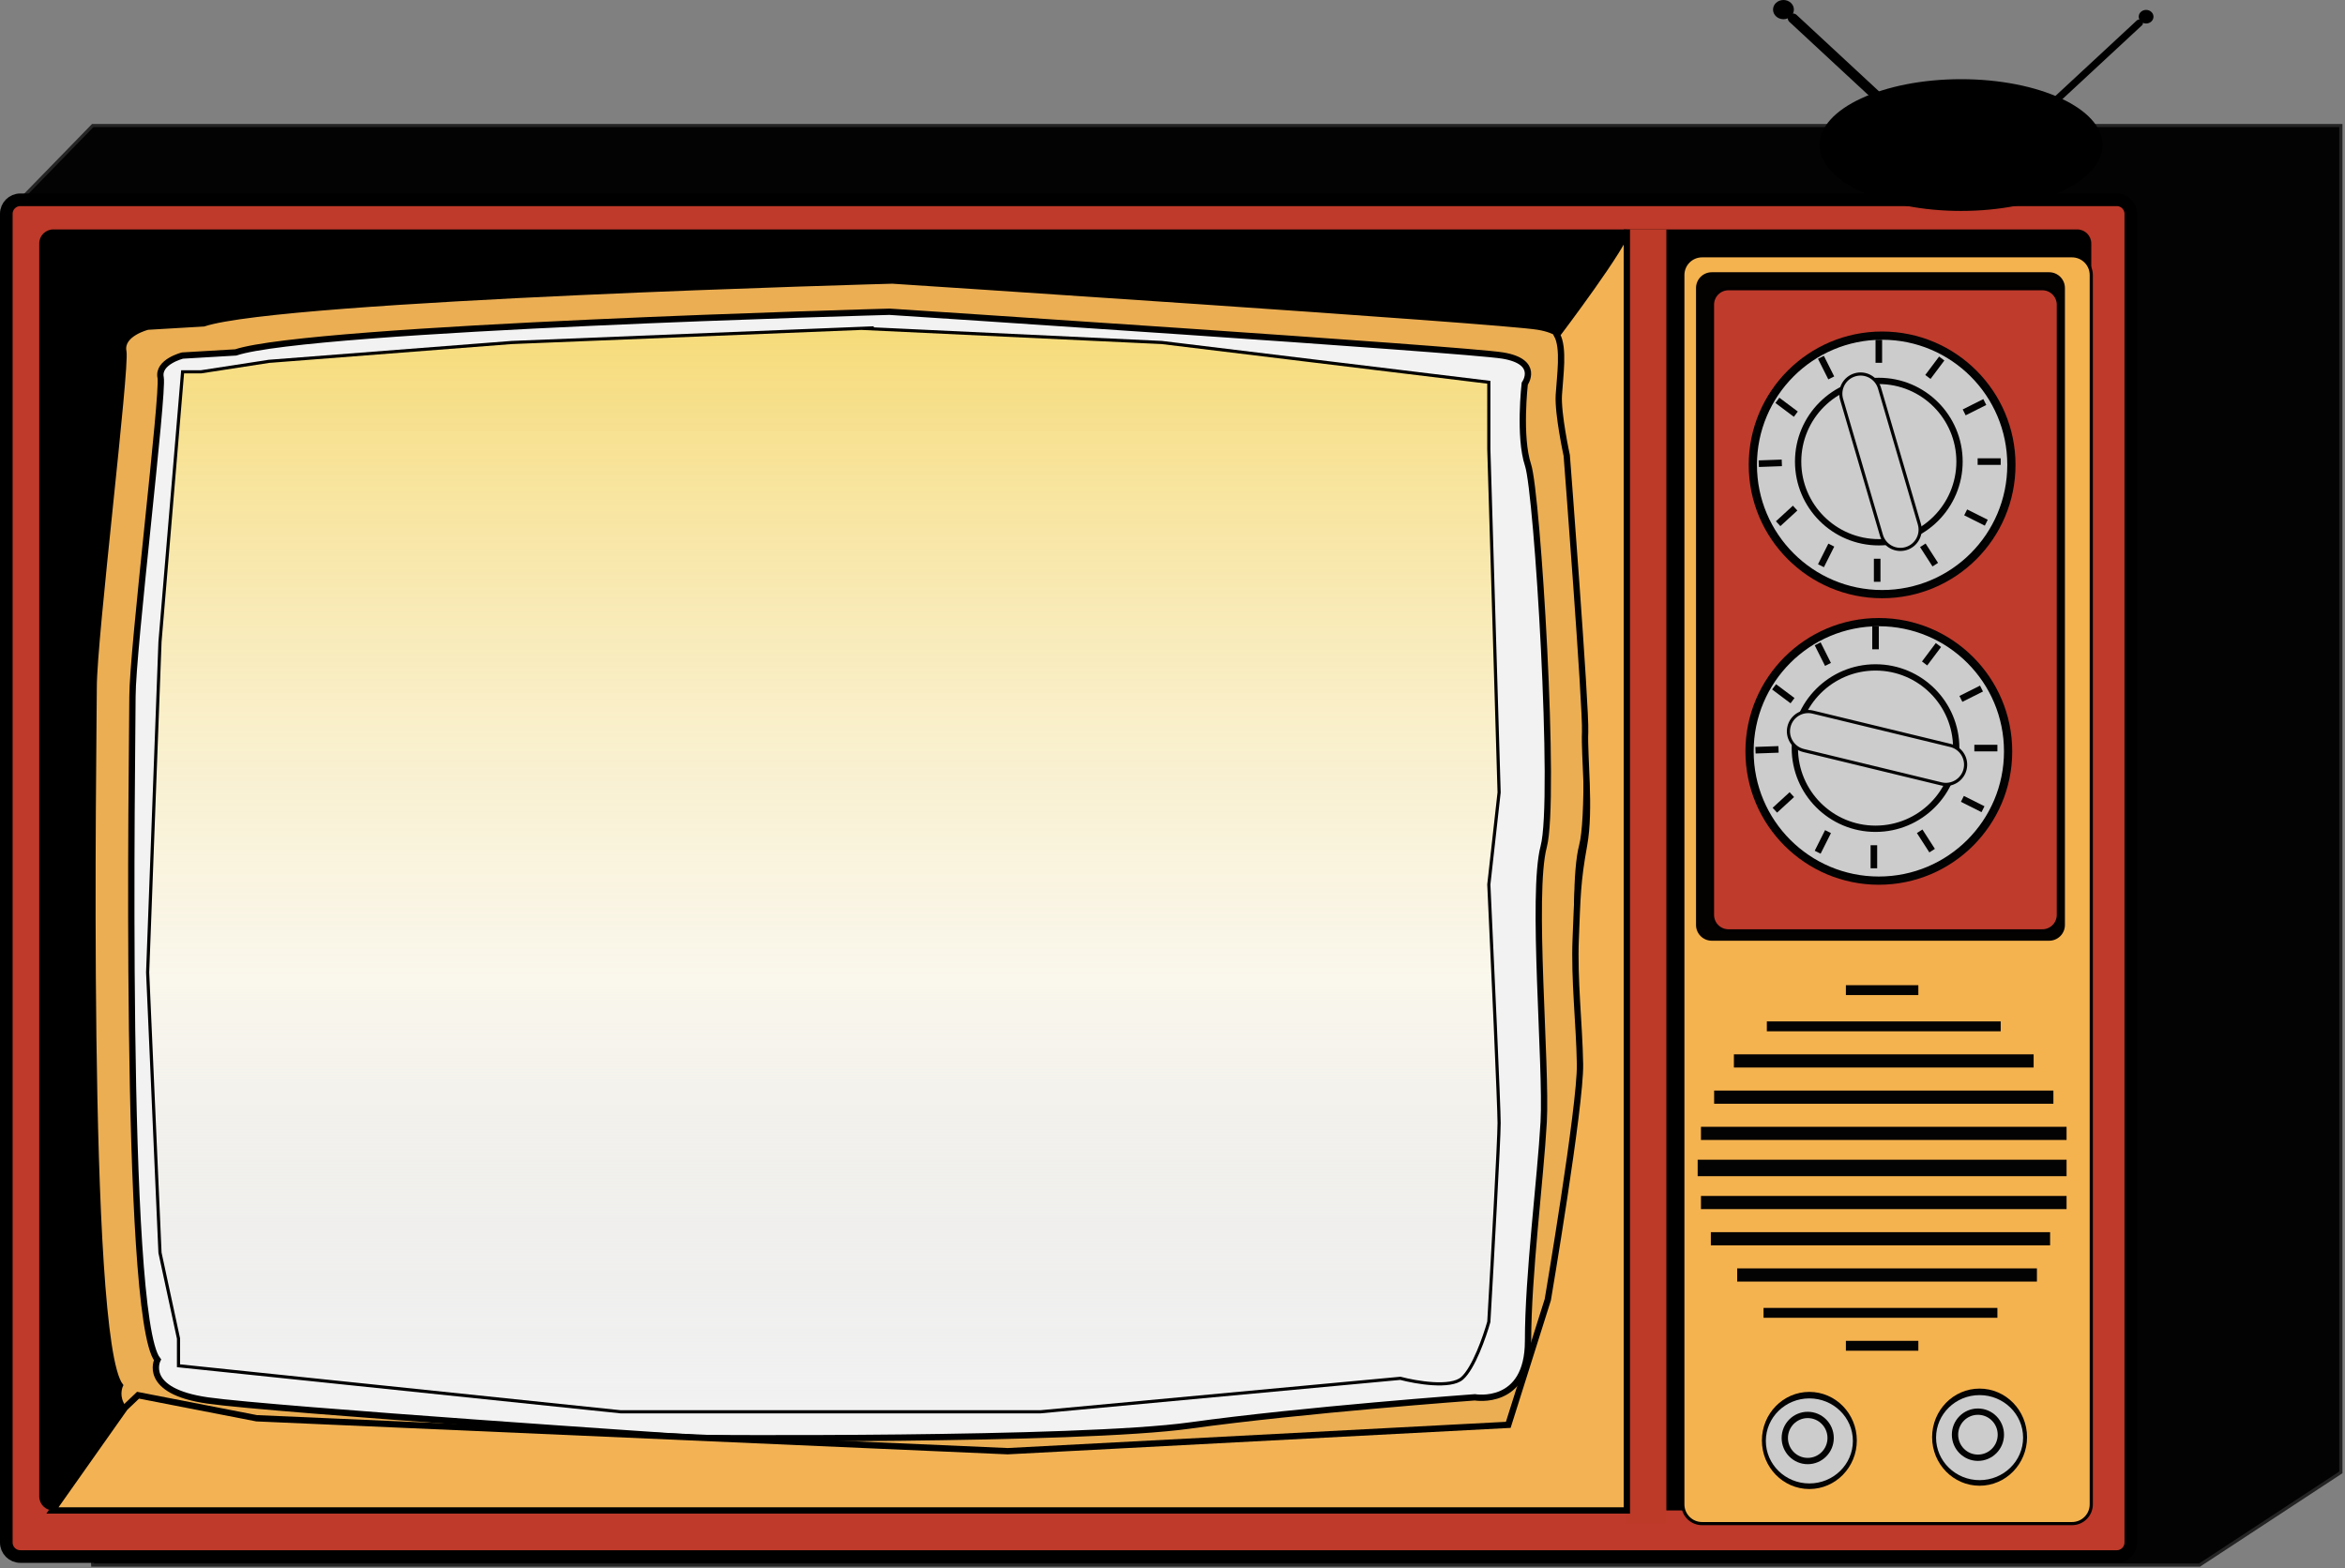 <svg width="743" height="497" viewBox="0 0 743 497" fill="none" xmlns="http://www.w3.org/2000/svg">
<rect x="0" y="0" width="743" height="497" fill="#808080" stroke="none"/>
<path d="M741.694 466.612L696.912 496H29.378L3.489 66.372L29.378 39.782H741.694V466.612Z" fill="#030303" stroke="#252424"/>
<path d="M670.696 63.316H6.435C3.986 63.316 2 65.302 2 67.751V488.85C2 491.299 3.986 493.285 6.435 493.285H670.696C673.146 493.285 675.131 491.299 675.131 488.85V67.751C675.131 65.302 673.146 63.316 670.696 63.316Z" fill="#BF3A2A" stroke="black" stroke-width="4" stroke-miterlimit="10"/>
<path d="M658.174 72.709H16.872C14.423 72.709 12.437 74.695 12.437 77.144V474.24C12.437 476.689 14.423 478.675 16.872 478.675H658.174C660.623 478.675 662.609 476.689 662.609 474.24V77.144C662.609 74.695 660.623 72.709 658.174 72.709Z" fill="black"/>
<path d="M527.982 72.709H515.458V482.85H527.982V72.709Z" fill="#BD3928"/>
<path d="M46.876 104.017C46.876 104.017 38.527 106.104 39.571 111.322C40.614 116.54 30.178 202.117 30.178 217.771C30.178 233.425 27.047 424.407 38.527 439.017C38.527 439.017 33.309 449.453 55.225 452.584C77.141 455.715 218.029 465.108 218.029 465.108C218.029 465.108 345.35 466.151 382.92 460.933C420.49 455.715 477.889 451.541 477.889 451.541C477.889 451.541 495.63 454.671 495.63 432.755C495.63 410.84 499.805 378.488 500.848 359.702C501.892 340.917 496.674 283.519 500.848 267.864C505.023 252.21 498.761 149.936 495.63 140.543C492.499 131.151 494.587 113.409 494.587 113.409C494.587 113.409 499.805 106.104 487.281 104.017C474.758 101.93 282.733 89.406 282.733 89.406C282.733 89.406 89.664 94.624 64.617 102.973L46.876 104.017Z" fill="#EBAE53" stroke="black" stroke-miterlimit="10"/>
<path d="M57.833 112.679C57.833 112.679 49.902 114.662 50.893 119.619C51.885 124.577 41.97 205.874 41.97 220.746C41.97 235.617 38.996 417.05 49.902 430.93C49.902 430.93 44.944 440.844 65.764 443.818C86.585 446.793 220.428 455.716 220.428 455.716C220.428 455.716 341.383 456.707 377.075 451.75C412.766 446.793 467.295 442.827 467.295 442.827C467.295 442.827 484.15 445.801 484.15 424.981C484.15 404.161 488.115 373.426 489.107 355.581C490.098 337.735 485.141 283.206 489.107 268.335C493.073 253.463 487.124 156.302 484.15 147.38C481.175 138.457 483.106 121.602 483.106 121.602C483.106 121.602 488.063 114.662 476.166 112.679C464.269 110.697 281.845 98.799 281.845 98.799C281.845 98.799 98.534 103.756 74.687 111.688L57.833 112.679Z" fill="#F2F2F2" stroke="black" stroke-width="2" stroke-miterlimit="10"/>
<path d="M515.459 72.709C515.459 76.883 493.313 106.105 493.313 106.105C495.63 110.279 494.273 119.139 493.908 125.151C493.543 131.162 496.413 144.343 496.413 144.343C496.413 144.343 502.58 224.304 502.236 232.006C501.892 239.708 503.979 256.396 501.892 267.875C499.804 279.355 499.804 284.051 499.262 297.357C498.719 310.664 500.389 324.178 500.618 337.255C500.848 350.331 490.412 411.894 490.412 411.894L477.889 451.552L319.259 459.9L81.315 449.464L43.745 442.159L39.57 446.135L16.611 478.686H515.459V72.709Z" fill="#F3B354" stroke="black" stroke-width="2" stroke-miterlimit="10"/>
<path d="M656.503 81.058H539.305C535.933 81.058 533.2 83.791 533.2 87.163V476.744C533.2 480.116 535.933 482.849 539.305 482.849H656.503C659.875 482.849 662.608 480.116 662.608 476.744V87.163C662.608 83.791 659.875 81.058 656.503 81.058Z" fill="#F5B34F" stroke="black" stroke-miterlimit="10"/>
<path d="M649.26 86.275H542.373C539.613 86.275 537.375 88.513 537.375 91.274V293.13C537.375 295.891 539.613 298.129 542.373 298.129H649.26C652.021 298.129 654.259 295.891 654.259 293.13V91.274C654.259 88.513 652.021 86.275 649.26 86.275Z" fill="#040201"/>
<path d="M647.11 91.494H547.654C544.858 91.494 542.592 93.76 542.592 96.556V289.937C542.592 292.733 544.858 294.999 547.654 294.999H647.11C649.906 294.999 652.172 292.733 652.172 289.937V96.556C652.172 93.76 649.906 91.494 647.11 91.494Z" fill="#BF3B2C" stroke="black" stroke-miterlimit="10"/>
<path d="M596.339 189.593C619.682 189.593 638.605 170.67 638.605 147.327C638.605 123.984 619.682 105.061 596.339 105.061C572.996 105.061 554.072 123.984 554.072 147.327C554.072 170.67 572.996 189.593 596.339 189.593Z" fill="#040303"/>
<path d="M596.338 187.485C618.517 187.485 636.497 169.506 636.497 147.327C636.497 125.148 618.517 107.168 596.338 107.168C574.16 107.168 556.18 125.148 556.18 147.327C556.18 169.506 574.16 187.485 596.338 187.485Z" fill="#CCCCCC" stroke="black" stroke-miterlimit="10"/>
<path d="M595.296 171.852C609.417 171.852 620.864 160.405 620.864 146.284C620.864 132.163 609.417 120.715 595.296 120.715C581.174 120.715 569.727 132.163 569.727 146.284C569.727 160.405 581.174 171.852 595.296 171.852Z" fill="#CCCCCC" stroke="#040303" stroke-width="2" stroke-miterlimit="10"/>
<path d="M595.518 123.028C594.546 119.71 591.067 117.808 587.748 118.78C584.43 119.752 582.528 123.231 583.5 126.55L596.117 169.615C597.09 172.933 600.568 174.836 603.887 173.863C607.206 172.891 609.108 169.412 608.136 166.093L595.518 123.028Z" fill="#CCCCCC" stroke="#040303" stroke-miterlimit="10"/>
<path d="M596.339 107.669H594.251V114.975H596.339V107.669Z" fill="#040303"/>
<path d="M626.604 145.239V147.327H633.909V145.239H626.604Z" fill="#040303"/>
<path d="M623.279 161.445L622.344 163.311L628.874 166.585L629.81 164.719L623.279 161.445Z" fill="#040303"/>
<path d="M610.115 172.248L608.361 173.375L612.306 179.512L614.059 178.385L610.115 172.248Z" fill="#040303"/>
<path d="M595.817 177.07H593.729V184.376H595.817V177.07Z" fill="#040303"/>
<path d="M581.17 173.219L579.304 172.284L576.029 178.814L577.895 179.75L581.17 173.219Z" fill="#040303"/>
<path d="M569.482 161.793L568.071 160.255L562.689 165.195L564.101 166.733L569.482 161.793Z" fill="#040303"/>
<path d="M564.597 147.73L564.523 145.645L557.222 145.905L557.297 147.99L564.597 147.73Z" fill="#040303"/>
<path d="M568.37 132.09L569.622 130.42L563.778 126.037L562.525 127.707L568.37 132.09Z" fill="#040303"/>
<path d="M579.291 120.232L581.157 119.297L577.883 112.767L576.017 113.702L579.291 120.232Z" fill="#040303"/>
<path d="M616.061 114.246L614.392 112.993L610.008 118.837L611.678 120.09L616.061 114.246Z" fill="#040303"/>
<path d="M621.875 129.753L622.81 131.619L629.34 128.344L628.405 126.478L621.875 129.753Z" fill="#040303"/>
<path d="M595.295 280.388C618.638 280.388 637.562 261.465 637.562 238.122C637.562 214.779 618.638 195.855 595.295 195.855C571.952 195.855 553.029 214.779 553.029 238.122C553.029 261.465 571.952 280.388 595.295 280.388Z" fill="#040303"/>
<path d="M595.295 278.28C617.474 278.28 635.453 260.3 635.453 238.122C635.453 215.943 617.474 197.963 595.295 197.963C573.116 197.963 555.137 215.943 555.137 238.122C555.137 260.3 573.116 278.28 595.295 278.28Z" fill="#CCCCCC" stroke="black" stroke-miterlimit="10"/>
<path d="M594.252 262.647C608.373 262.647 619.82 251.199 619.82 237.078C619.82 222.957 608.373 211.51 594.252 211.51C580.131 211.51 568.683 222.957 568.683 237.078C568.683 251.199 580.131 262.647 594.252 262.647Z" fill="#CCCCCC" stroke="#040303" stroke-width="2" stroke-miterlimit="10"/>
<path d="M574.394 225.673C571.033 224.859 567.648 226.924 566.834 230.285C566.02 233.646 568.084 237.03 571.445 237.845L615.058 248.412C618.419 249.226 621.804 247.162 622.619 243.801C623.433 240.44 621.368 237.055 618.007 236.241L574.394 225.673Z" fill="#CCCCCC" stroke="#040303" stroke-miterlimit="10"/>
<path d="M595.295 198.464H593.208V205.77H595.295V198.464Z" fill="#040303"/>
<path d="M625.56 236.034V238.122H632.865V236.034H625.56Z" fill="#040303"/>
<path d="M622.238 252.238L621.303 254.104L627.833 257.378L628.769 255.513L622.238 252.238Z" fill="#040303"/>
<path d="M609.113 262.876L607.36 264.003L611.305 270.139L613.058 269.012L609.113 262.876Z" fill="#040303"/>
<path d="M594.773 267.865H592.686V275.17H594.773V267.865Z" fill="#040303"/>
<path d="M580.126 264.017L578.26 263.082L574.986 269.612L576.852 270.547L580.126 264.017Z" fill="#040303"/>
<path d="M568.441 252.593L567.029 251.056L561.648 255.996L563.059 257.533L568.441 252.593Z" fill="#040303"/>
<path d="M563.553 238.533L563.479 236.447L556.178 236.707L556.253 238.793L563.553 238.533Z" fill="#040303"/>
<path d="M567.325 222.883L568.578 221.213L562.733 216.83L561.481 218.5L567.325 222.883Z" fill="#040303"/>
<path d="M578.256 211.029L580.122 210.093L576.847 203.563L574.981 204.498L578.256 211.029Z" fill="#040303"/>
<path d="M615.018 205.04L613.348 203.788L608.965 209.632L610.635 210.884L615.018 205.04Z" fill="#040303"/>
<path d="M620.831 220.555L621.766 222.421L628.296 219.146L627.361 217.281L620.831 220.555Z" fill="#040303"/>
<path d="M573.285 471.892C581.591 471.892 588.324 465 588.324 456.498C588.324 447.997 581.591 441.105 573.285 441.105C564.98 441.105 558.247 447.997 558.247 456.498C558.247 465 564.98 471.892 573.285 471.892Z" fill="#040303"/>
<path d="M573.285 470.618C581.175 470.618 587.572 464.362 587.572 456.644C587.572 448.927 581.175 442.67 573.285 442.67C565.394 442.67 558.998 448.927 558.998 456.644C558.998 464.362 565.394 470.618 573.285 470.618Z" fill="#CCCCCC" stroke="#040303" stroke-miterlimit="10"/>
<path d="M572.764 463.02C576.776 463.02 580.028 459.75 580.028 455.715C580.028 451.68 576.776 448.41 572.764 448.41C568.753 448.41 565.501 451.68 565.501 455.715C565.501 459.75 568.753 463.02 572.764 463.02Z" fill="#CCCCCC" stroke="#040303" stroke-width="2" stroke-miterlimit="10"/>
<path d="M627.22 470.848C635.525 470.848 642.258 463.956 642.258 455.455C642.258 446.953 635.525 440.062 627.22 440.062C618.914 440.062 612.181 446.953 612.181 455.455C612.181 463.956 618.914 470.848 627.22 470.848Z" fill="#040303"/>
<path d="M627.219 469.575C635.11 469.575 641.506 463.319 641.506 455.601C641.506 447.883 635.11 441.627 627.219 441.627C619.329 441.627 612.932 447.883 612.932 455.601C612.932 463.319 619.329 469.575 627.219 469.575Z" fill="#CCCCCC" stroke="#040303" stroke-miterlimit="10"/>
<path d="M626.698 461.977C630.709 461.977 633.961 458.706 633.961 454.672C633.961 450.637 630.709 447.366 626.698 447.366C622.686 447.366 619.434 450.637 619.434 454.672C619.434 458.706 622.686 461.977 626.698 461.977Z" fill="#CCCCCC" stroke="#040303" stroke-width="2" stroke-miterlimit="10"/>
<path d="M607.819 312.218H584.859V315.349H607.819V312.218Z" fill="#040303"/>
<path d="M633.909 323.697H559.812V326.828H633.909V323.697Z" fill="#040303"/>
<path d="M632.865 414.492H558.769V417.623H632.865V414.492Z" fill="#040303"/>
<path d="M644.345 334.134H549.376V338.309H644.345V334.134Z" fill="#040303"/>
<path d="M645.389 401.969H550.42V406.144H645.389V401.969Z" fill="#040303"/>
<path d="M650.607 345.614H543.114V349.788H650.607V345.614Z" fill="#040303"/>
<path d="M649.564 390.489H542.071V394.664H649.564V390.489Z" fill="#040303"/>
<path d="M654.781 357.094H538.94V361.269H654.781V357.094Z" fill="#040303"/>
<path d="M654.781 379.01H538.94V383.184H654.781V379.01Z" fill="#040303"/>
<path d="M654.781 367.53H537.896V372.748H654.781V367.53Z" fill="#040303"/>
<path d="M607.819 424.929H584.859V428.06H607.819V424.929Z" fill="#040303"/>
<path d="M85.236 114.51L162.143 108.542L272.941 104.058L368.097 108.542L471.726 121.142V142.363L474.985 251.121L471.726 280.3C472.813 303.29 474.985 350.595 474.985 355.9C474.985 361.206 472.813 400.111 471.726 418.901C470.423 423.543 466.903 433.623 463.254 436.806C459.604 439.989 448.698 438.132 443.701 436.806L329.644 447.416H196.686L56.559 432.827V424.206L50.693 397.016L46.782 308.153L50.693 203.374L57.862 117.826H63.728L85.236 114.51Z" fill="url(#paint0_linear_809_1246)"/>
<path d="M276.852 103.9L272.941 104.058M272.941 104.058L162.143 108.542L85.236 114.51L63.728 117.826H57.862L50.693 203.374L46.782 308.153L50.693 397.016L56.559 424.206V432.827L196.686 447.416H329.644L443.701 436.806C448.698 438.132 459.604 439.989 463.254 436.806C466.903 433.623 470.423 423.543 471.726 418.901C472.813 400.111 474.985 361.206 474.985 355.9C474.985 350.595 472.813 303.29 471.726 280.3L474.985 251.121L471.726 142.363V121.142L368.097 108.542L272.941 104.058Z" stroke="black"/>
<ellipse cx="44.845" cy="20.876" rx="44.845" ry="20.876" transform="matrix(-1 0 0 1 666.203 25.094)" fill="black"/>
<rect width="46.311" height="2.249" rx="1.125" transform="matrix(-0.733 0.68 0.738 0.675 677.852 5.725)" fill="black"/>
<ellipse cx="2.339" cy="2.155" rx="2.339" ry="2.155" transform="matrix(-1 0 0 1 682.318 3.139)" fill="black"/>
<rect width="65.421" height="3.178" rx="1.589" transform="matrix(0.733 0.68 -0.738 0.675 568.086 3.652)" fill="black"/>
<ellipse cx="565.081" cy="3.044" rx="3.304" ry="3.044" fill="black"/>
<defs>
<linearGradient id="paint0_linear_809_1246" x1="260.884" y1="103.9" x2="260.884" y2="447.416" gradientUnits="userSpaceOnUse">
<stop stop-color="#F6DB79"/>
<stop offset="0.604" stop-color="#FFFAE8" stop-opacity="0.589"/>
<stop offset="1" stop-color="#D9D9D9" stop-opacity="0"/>
</linearGradient>
</defs>
</svg>
